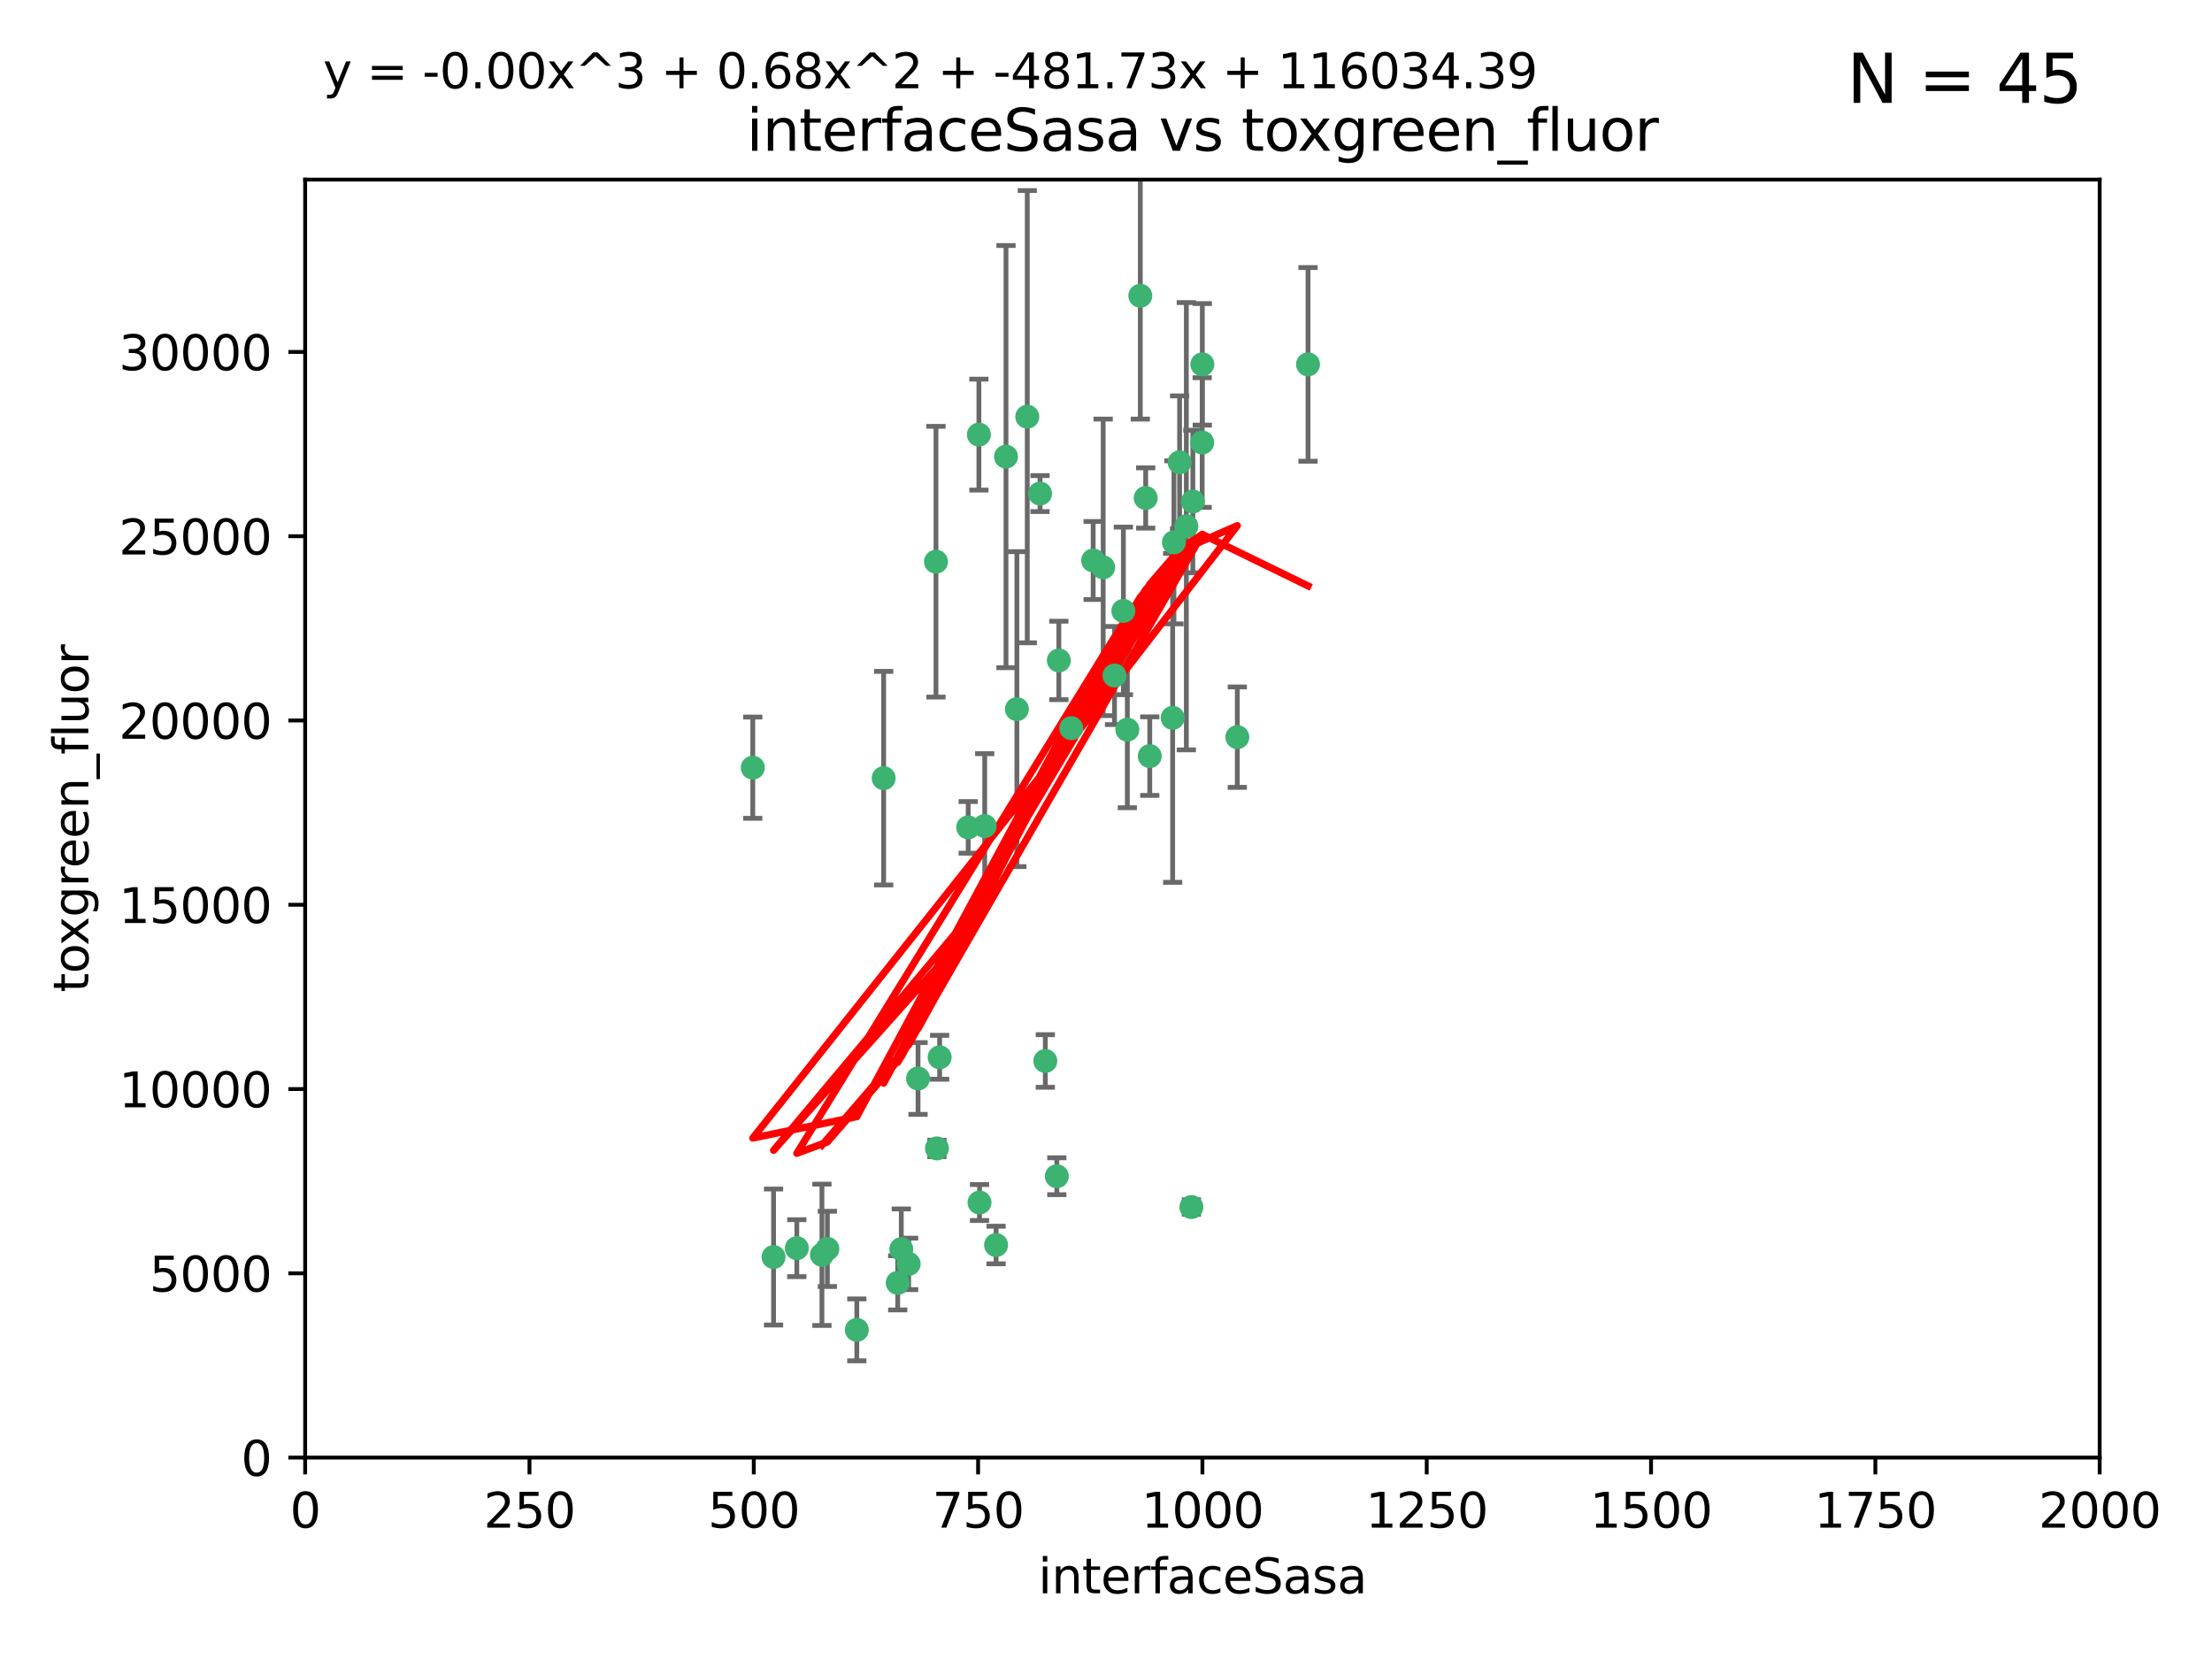 <?xml version="1.0" encoding="utf-8" standalone="no"?>
<!DOCTYPE svg PUBLIC "-//W3C//DTD SVG 1.1//EN"
  "http://www.w3.org/Graphics/SVG/1.1/DTD/svg11.dtd">
<svg xmlns:xlink="http://www.w3.org/1999/xlink" width="460.8pt" height="345.6pt" viewBox="0 0 460.8 345.6" xmlns="http://www.w3.org/2000/svg" version="1.1">
 <defs>
  <style type="text/css">*{stroke-linejoin: round; stroke-linecap: butt}</style>
 </defs>
 <g id="figure_1">
  <g id="patch_1">
   <path d="M 0 345.6 
L 460.8 345.6 
L 460.8 0 
L 0 0 
z
" style="fill: #ffffff"/>
  </g>
  <g id="axes_1">
   <g id="patch_2">
    <path d="M 63.571 303.64 
L 437.4 303.64 
L 437.4 37.411 
L 63.571 37.411 
z
" style="fill: #ffffff"/>
   </g>
   <g id="PathCollection_1">
    <defs>
     <path id="m1415b73037" d="M 0 1.118 
C 0.297 1.118 0.581 1 0.791 0.791 
C 1 0.581 1.118 0.297 1.118 0 
C 1.118 -0.297 1 -0.581 0.791 -0.791 
C 0.581 -1 0.297 -1.118 0 -1.118 
C -0.297 -1.118 -0.581 -1 -0.791 -0.791 
C -1 -0.581 -1.118 -0.297 -1.118 0 
C -1.118 0.297 -1 0.581 -0.791 0.791 
C -0.581 1 -0.297 1.118 0 1.118 
z
" style="stroke: #3cb371"/>
    </defs>
    <g clip-path="url(#pa1953dfe20)">
     <use xlink:href="#m1415b73037" x="272.484" y="75.908" style="fill: #3cb371; stroke: #3cb371"/>
     <use xlink:href="#m1415b73037" x="250.437" y="92.187" style="fill: #3cb371; stroke: #3cb371"/>
     <use xlink:href="#m1415b73037" x="247.136" y="109.622" style="fill: #3cb371; stroke: #3cb371"/>
     <use xlink:href="#m1415b73037" x="244.553" y="112.982" style="fill: #3cb371; stroke: #3cb371"/>
     <use xlink:href="#m1415b73037" x="234.02" y="127.26" style="fill: #3cb371; stroke: #3cb371"/>
     <use xlink:href="#m1415b73037" x="223.161" y="151.693" style="fill: #3cb371; stroke: #3cb371"/>
     <use xlink:href="#m1415b73037" x="248.491" y="104.476" style="fill: #3cb371; stroke: #3cb371"/>
     <use xlink:href="#m1415b73037" x="238.669" y="103.738" style="fill: #3cb371; stroke: #3cb371"/>
     <use xlink:href="#m1415b73037" x="227.725" y="116.762" style="fill: #3cb371; stroke: #3cb371"/>
     <use xlink:href="#m1415b73037" x="237.546" y="61.614" style="fill: #3cb371; stroke: #3cb371"/>
     <use xlink:href="#m1415b73037" x="245.731" y="96.299" style="fill: #3cb371; stroke: #3cb371"/>
     <use xlink:href="#m1415b73037" x="257.757" y="153.559" style="fill: #3cb371; stroke: #3cb371"/>
     <use xlink:href="#m1415b73037" x="216.658" y="102.821" style="fill: #3cb371; stroke: #3cb371"/>
     <use xlink:href="#m1415b73037" x="250.465" y="75.9" style="fill: #3cb371; stroke: #3cb371"/>
     <use xlink:href="#m1415b73037" x="194.981" y="117.014" style="fill: #3cb371; stroke: #3cb371"/>
     <use xlink:href="#m1415b73037" x="220.577" y="137.58" style="fill: #3cb371; stroke: #3cb371"/>
     <use xlink:href="#m1415b73037" x="203.92" y="90.534" style="fill: #3cb371; stroke: #3cb371"/>
     <use xlink:href="#m1415b73037" x="229.813" y="118.19" style="fill: #3cb371; stroke: #3cb371"/>
     <use xlink:href="#m1415b73037" x="213.998" y="86.8" style="fill: #3cb371; stroke: #3cb371"/>
     <use xlink:href="#m1415b73037" x="211.835" y="147.723" style="fill: #3cb371; stroke: #3cb371"/>
     <use xlink:href="#m1415b73037" x="209.568" y="95.121" style="fill: #3cb371; stroke: #3cb371"/>
     <use xlink:href="#m1415b73037" x="248.185" y="251.452" style="fill: #3cb371; stroke: #3cb371"/>
     <use xlink:href="#m1415b73037" x="220.157" y="245.034" style="fill: #3cb371; stroke: #3cb371"/>
     <use xlink:href="#m1415b73037" x="244.288" y="149.542" style="fill: #3cb371; stroke: #3cb371"/>
     <use xlink:href="#m1415b73037" x="239.516" y="157.513" style="fill: #3cb371; stroke: #3cb371"/>
     <use xlink:href="#m1415b73037" x="205.136" y="172.082" style="fill: #3cb371; stroke: #3cb371"/>
     <use xlink:href="#m1415b73037" x="161.148" y="261.86" style="fill: #3cb371; stroke: #3cb371"/>
     <use xlink:href="#m1415b73037" x="201.69" y="172.356" style="fill: #3cb371; stroke: #3cb371"/>
     <use xlink:href="#m1415b73037" x="234.846" y="152.004" style="fill: #3cb371; stroke: #3cb371"/>
     <use xlink:href="#m1415b73037" x="184.082" y="162.105" style="fill: #3cb371; stroke: #3cb371"/>
     <use xlink:href="#m1415b73037" x="207.501" y="259.36" style="fill: #3cb371; stroke: #3cb371"/>
     <use xlink:href="#m1415b73037" x="187.755" y="260.221" style="fill: #3cb371; stroke: #3cb371"/>
     <use xlink:href="#m1415b73037" x="172.357" y="260.163" style="fill: #3cb371; stroke: #3cb371"/>
     <use xlink:href="#m1415b73037" x="165.991" y="260.019" style="fill: #3cb371; stroke: #3cb371"/>
     <use xlink:href="#m1415b73037" x="232.174" y="140.722" style="fill: #3cb371; stroke: #3cb371"/>
     <use xlink:href="#m1415b73037" x="178.488" y="277.035" style="fill: #3cb371; stroke: #3cb371"/>
     <use xlink:href="#m1415b73037" x="156.817" y="159.917" style="fill: #3cb371; stroke: #3cb371"/>
     <use xlink:href="#m1415b73037" x="217.757" y="221.023" style="fill: #3cb371; stroke: #3cb371"/>
     <use xlink:href="#m1415b73037" x="191.245" y="224.667" style="fill: #3cb371; stroke: #3cb371"/>
     <use xlink:href="#m1415b73037" x="195.181" y="239.234" style="fill: #3cb371; stroke: #3cb371"/>
     <use xlink:href="#m1415b73037" x="204.052" y="250.509" style="fill: #3cb371; stroke: #3cb371"/>
     <use xlink:href="#m1415b73037" x="187.013" y="267.238" style="fill: #3cb371; stroke: #3cb371"/>
     <use xlink:href="#m1415b73037" x="195.744" y="220.252" style="fill: #3cb371; stroke: #3cb371"/>
     <use xlink:href="#m1415b73037" x="189.29" y="263.294" style="fill: #3cb371; stroke: #3cb371"/>
     <use xlink:href="#m1415b73037" x="171.225" y="261.393" style="fill: #3cb371; stroke: #3cb371"/>
    </g>
   </g>
   <g id="matplotlib.axis_1">
    <g id="xtick_1">
     <g id="line2d_1">
      <defs>
       <path id="m8db8b05a4a" d="M 0 0 
L 0 3.5 
" style="stroke: #000000; stroke-width: 0.8"/>
      </defs>
      <g>
       <use xlink:href="#m8db8b05a4a" x="63.571" y="303.64" style="stroke: #000000; stroke-width: 0.8"/>
      </g>
     </g>
     <g id="text_1">
      <!-- 0 -->
      <g transform="translate(60.39 318.238)scale(0.1 -0.1)">
       <defs>
        <path id="DejaVuSans-30" d="M 2034 4250 
Q 1547 4250 1301 3770 
Q 1056 3291 1056 2328 
Q 1056 1369 1301 889 
Q 1547 409 2034 409 
Q 2525 409 2770 889 
Q 3016 1369 3016 2328 
Q 3016 3291 2770 3770 
Q 2525 4250 2034 4250 
z
M 2034 4750 
Q 2819 4750 3233 4129 
Q 3647 3509 3647 2328 
Q 3647 1150 3233 529 
Q 2819 -91 2034 -91 
Q 1250 -91 836 529 
Q 422 1150 422 2328 
Q 422 3509 836 4129 
Q 1250 4750 2034 4750 
z
" transform="scale(0.016)"/>
       </defs>
       <use xlink:href="#DejaVuSans-30"/>
      </g>
     </g>
    </g>
    <g id="xtick_2">
     <g id="line2d_2">
      <g>
       <use xlink:href="#m8db8b05a4a" x="110.3" y="303.64" style="stroke: #000000; stroke-width: 0.8"/>
      </g>
     </g>
     <g id="text_2">
      <!-- 250 -->
      <g transform="translate(100.756 318.238)scale(0.1 -0.1)">
       <defs>
        <path id="DejaVuSans-32" d="M 1228 531 
L 3431 531 
L 3431 0 
L 469 0 
L 469 531 
Q 828 903 1448 1529 
Q 2069 2156 2228 2338 
Q 2531 2678 2651 2914 
Q 2772 3150 2772 3378 
Q 2772 3750 2511 3984 
Q 2250 4219 1831 4219 
Q 1534 4219 1204 4116 
Q 875 4013 500 3803 
L 500 4441 
Q 881 4594 1212 4672 
Q 1544 4750 1819 4750 
Q 2544 4750 2975 4387 
Q 3406 4025 3406 3419 
Q 3406 3131 3298 2873 
Q 3191 2616 2906 2266 
Q 2828 2175 2409 1742 
Q 1991 1309 1228 531 
z
" transform="scale(0.016)"/>
        <path id="DejaVuSans-35" d="M 691 4666 
L 3169 4666 
L 3169 4134 
L 1269 4134 
L 1269 2991 
Q 1406 3038 1543 3061 
Q 1681 3084 1819 3084 
Q 2600 3084 3056 2656 
Q 3513 2228 3513 1497 
Q 3513 744 3044 326 
Q 2575 -91 1722 -91 
Q 1428 -91 1123 -41 
Q 819 9 494 109 
L 494 744 
Q 775 591 1075 516 
Q 1375 441 1709 441 
Q 2250 441 2565 725 
Q 2881 1009 2881 1497 
Q 2881 1984 2565 2268 
Q 2250 2553 1709 2553 
Q 1456 2553 1204 2497 
Q 953 2441 691 2322 
L 691 4666 
z
" transform="scale(0.016)"/>
       </defs>
       <use xlink:href="#DejaVuSans-32"/>
       <use xlink:href="#DejaVuSans-35" x="63.623"/>
       <use xlink:href="#DejaVuSans-30" x="127.246"/>
      </g>
     </g>
    </g>
    <g id="xtick_3">
     <g id="line2d_3">
      <g>
       <use xlink:href="#m8db8b05a4a" x="157.028" y="303.64" style="stroke: #000000; stroke-width: 0.8"/>
      </g>
     </g>
     <g id="text_3">
      <!-- 500 -->
      <g transform="translate(147.485 318.238)scale(0.1 -0.1)">
       <use xlink:href="#DejaVuSans-35"/>
       <use xlink:href="#DejaVuSans-30" x="63.623"/>
       <use xlink:href="#DejaVuSans-30" x="127.246"/>
      </g>
     </g>
    </g>
    <g id="xtick_4">
     <g id="line2d_4">
      <g>
       <use xlink:href="#m8db8b05a4a" x="203.757" y="303.64" style="stroke: #000000; stroke-width: 0.8"/>
      </g>
     </g>
     <g id="text_4">
      <!-- 750 -->
      <g transform="translate(194.213 318.238)scale(0.1 -0.1)">
       <defs>
        <path id="DejaVuSans-37" d="M 525 4666 
L 3525 4666 
L 3525 4397 
L 1831 0 
L 1172 0 
L 2766 4134 
L 525 4134 
L 525 4666 
z
" transform="scale(0.016)"/>
       </defs>
       <use xlink:href="#DejaVuSans-37"/>
       <use xlink:href="#DejaVuSans-35" x="63.623"/>
       <use xlink:href="#DejaVuSans-30" x="127.246"/>
      </g>
     </g>
    </g>
    <g id="xtick_5">
     <g id="line2d_5">
      <g>
       <use xlink:href="#m8db8b05a4a" x="250.486" y="303.64" style="stroke: #000000; stroke-width: 0.8"/>
      </g>
     </g>
     <g id="text_5">
      <!-- 1000 -->
      <g transform="translate(237.761 318.238)scale(0.1 -0.1)">
       <defs>
        <path id="DejaVuSans-31" d="M 794 531 
L 1825 531 
L 1825 4091 
L 703 3866 
L 703 4441 
L 1819 4666 
L 2450 4666 
L 2450 531 
L 3481 531 
L 3481 0 
L 794 0 
L 794 531 
z
" transform="scale(0.016)"/>
       </defs>
       <use xlink:href="#DejaVuSans-31"/>
       <use xlink:href="#DejaVuSans-30" x="63.623"/>
       <use xlink:href="#DejaVuSans-30" x="127.246"/>
       <use xlink:href="#DejaVuSans-30" x="190.869"/>
      </g>
     </g>
    </g>
    <g id="xtick_6">
     <g id="line2d_6">
      <g>
       <use xlink:href="#m8db8b05a4a" x="297.214" y="303.64" style="stroke: #000000; stroke-width: 0.8"/>
      </g>
     </g>
     <g id="text_6">
      <!-- 1250 -->
      <g transform="translate(284.489 318.238)scale(0.1 -0.1)">
       <use xlink:href="#DejaVuSans-31"/>
       <use xlink:href="#DejaVuSans-32" x="63.623"/>
       <use xlink:href="#DejaVuSans-35" x="127.246"/>
       <use xlink:href="#DejaVuSans-30" x="190.869"/>
      </g>
     </g>
    </g>
    <g id="xtick_7">
     <g id="line2d_7">
      <g>
       <use xlink:href="#m8db8b05a4a" x="343.943" y="303.64" style="stroke: #000000; stroke-width: 0.8"/>
      </g>
     </g>
     <g id="text_7">
      <!-- 1500 -->
      <g transform="translate(331.218 318.238)scale(0.1 -0.1)">
       <use xlink:href="#DejaVuSans-31"/>
       <use xlink:href="#DejaVuSans-35" x="63.623"/>
       <use xlink:href="#DejaVuSans-30" x="127.246"/>
       <use xlink:href="#DejaVuSans-30" x="190.869"/>
      </g>
     </g>
    </g>
    <g id="xtick_8">
     <g id="line2d_8">
      <g>
       <use xlink:href="#m8db8b05a4a" x="390.671" y="303.64" style="stroke: #000000; stroke-width: 0.8"/>
      </g>
     </g>
     <g id="text_8">
      <!-- 1750 -->
      <g transform="translate(377.946 318.238)scale(0.1 -0.1)">
       <use xlink:href="#DejaVuSans-31"/>
       <use xlink:href="#DejaVuSans-37" x="63.623"/>
       <use xlink:href="#DejaVuSans-35" x="127.246"/>
       <use xlink:href="#DejaVuSans-30" x="190.869"/>
      </g>
     </g>
    </g>
    <g id="xtick_9">
     <g id="line2d_9">
      <g>
       <use xlink:href="#m8db8b05a4a" x="437.4" y="303.64" style="stroke: #000000; stroke-width: 0.8"/>
      </g>
     </g>
     <g id="text_9">
      <!-- 2000 -->
      <g transform="translate(424.675 318.238)scale(0.1 -0.1)">
       <use xlink:href="#DejaVuSans-32"/>
       <use xlink:href="#DejaVuSans-30" x="63.623"/>
       <use xlink:href="#DejaVuSans-30" x="127.246"/>
       <use xlink:href="#DejaVuSans-30" x="190.869"/>
      </g>
     </g>
    </g>
    <g id="text_10">
     <!-- interfaceSasa -->
     <g transform="translate(216.279 331.917)scale(0.1 -0.1)">
      <defs>
       <path id="DejaVuSans-69" d="M 603 3500 
L 1178 3500 
L 1178 0 
L 603 0 
L 603 3500 
z
M 603 4863 
L 1178 4863 
L 1178 4134 
L 603 4134 
L 603 4863 
z
" transform="scale(0.016)"/>
       <path id="DejaVuSans-6e" d="M 3513 2113 
L 3513 0 
L 2938 0 
L 2938 2094 
Q 2938 2591 2744 2837 
Q 2550 3084 2163 3084 
Q 1697 3084 1428 2787 
Q 1159 2491 1159 1978 
L 1159 0 
L 581 0 
L 581 3500 
L 1159 3500 
L 1159 2956 
Q 1366 3272 1645 3428 
Q 1925 3584 2291 3584 
Q 2894 3584 3203 3211 
Q 3513 2838 3513 2113 
z
" transform="scale(0.016)"/>
       <path id="DejaVuSans-74" d="M 1172 4494 
L 1172 3500 
L 2356 3500 
L 2356 3053 
L 1172 3053 
L 1172 1153 
Q 1172 725 1289 603 
Q 1406 481 1766 481 
L 2356 481 
L 2356 0 
L 1766 0 
Q 1100 0 847 248 
Q 594 497 594 1153 
L 594 3053 
L 172 3053 
L 172 3500 
L 594 3500 
L 594 4494 
L 1172 4494 
z
" transform="scale(0.016)"/>
       <path id="DejaVuSans-65" d="M 3597 1894 
L 3597 1613 
L 953 1613 
Q 991 1019 1311 708 
Q 1631 397 2203 397 
Q 2534 397 2845 478 
Q 3156 559 3463 722 
L 3463 178 
Q 3153 47 2828 -22 
Q 2503 -91 2169 -91 
Q 1331 -91 842 396 
Q 353 884 353 1716 
Q 353 2575 817 3079 
Q 1281 3584 2069 3584 
Q 2775 3584 3186 3129 
Q 3597 2675 3597 1894 
z
M 3022 2063 
Q 3016 2534 2758 2815 
Q 2500 3097 2075 3097 
Q 1594 3097 1305 2825 
Q 1016 2553 972 2059 
L 3022 2063 
z
" transform="scale(0.016)"/>
       <path id="DejaVuSans-72" d="M 2631 2963 
Q 2534 3019 2420 3045 
Q 2306 3072 2169 3072 
Q 1681 3072 1420 2755 
Q 1159 2438 1159 1844 
L 1159 0 
L 581 0 
L 581 3500 
L 1159 3500 
L 1159 2956 
Q 1341 3275 1631 3429 
Q 1922 3584 2338 3584 
Q 2397 3584 2469 3576 
Q 2541 3569 2628 3553 
L 2631 2963 
z
" transform="scale(0.016)"/>
       <path id="DejaVuSans-66" d="M 2375 4863 
L 2375 4384 
L 1825 4384 
Q 1516 4384 1395 4259 
Q 1275 4134 1275 3809 
L 1275 3500 
L 2222 3500 
L 2222 3053 
L 1275 3053 
L 1275 0 
L 697 0 
L 697 3053 
L 147 3053 
L 147 3500 
L 697 3500 
L 697 3744 
Q 697 4328 969 4595 
Q 1241 4863 1831 4863 
L 2375 4863 
z
" transform="scale(0.016)"/>
       <path id="DejaVuSans-61" d="M 2194 1759 
Q 1497 1759 1228 1600 
Q 959 1441 959 1056 
Q 959 750 1161 570 
Q 1363 391 1709 391 
Q 2188 391 2477 730 
Q 2766 1069 2766 1631 
L 2766 1759 
L 2194 1759 
z
M 3341 1997 
L 3341 0 
L 2766 0 
L 2766 531 
Q 2569 213 2275 61 
Q 1981 -91 1556 -91 
Q 1019 -91 701 211 
Q 384 513 384 1019 
Q 384 1609 779 1909 
Q 1175 2209 1959 2209 
L 2766 2209 
L 2766 2266 
Q 2766 2663 2505 2880 
Q 2244 3097 1772 3097 
Q 1472 3097 1187 3025 
Q 903 2953 641 2809 
L 641 3341 
Q 956 3463 1253 3523 
Q 1550 3584 1831 3584 
Q 2591 3584 2966 3190 
Q 3341 2797 3341 1997 
z
" transform="scale(0.016)"/>
       <path id="DejaVuSans-63" d="M 3122 3366 
L 3122 2828 
Q 2878 2963 2633 3030 
Q 2388 3097 2138 3097 
Q 1578 3097 1268 2742 
Q 959 2388 959 1747 
Q 959 1106 1268 751 
Q 1578 397 2138 397 
Q 2388 397 2633 464 
Q 2878 531 3122 666 
L 3122 134 
Q 2881 22 2623 -34 
Q 2366 -91 2075 -91 
Q 1284 -91 818 406 
Q 353 903 353 1747 
Q 353 2603 823 3093 
Q 1294 3584 2113 3584 
Q 2378 3584 2631 3529 
Q 2884 3475 3122 3366 
z
" transform="scale(0.016)"/>
       <path id="DejaVuSans-53" d="M 3425 4513 
L 3425 3897 
Q 3066 4069 2747 4153 
Q 2428 4238 2131 4238 
Q 1616 4238 1336 4038 
Q 1056 3838 1056 3469 
Q 1056 3159 1242 3001 
Q 1428 2844 1947 2747 
L 2328 2669 
Q 3034 2534 3370 2195 
Q 3706 1856 3706 1288 
Q 3706 609 3251 259 
Q 2797 -91 1919 -91 
Q 1588 -91 1214 -16 
Q 841 59 441 206 
L 441 856 
Q 825 641 1194 531 
Q 1563 422 1919 422 
Q 2459 422 2753 634 
Q 3047 847 3047 1241 
Q 3047 1584 2836 1778 
Q 2625 1972 2144 2069 
L 1759 2144 
Q 1053 2284 737 2584 
Q 422 2884 422 3419 
Q 422 4038 858 4394 
Q 1294 4750 2059 4750 
Q 2388 4750 2728 4690 
Q 3069 4631 3425 4513 
z
" transform="scale(0.016)"/>
       <path id="DejaVuSans-73" d="M 2834 3397 
L 2834 2853 
Q 2591 2978 2328 3040 
Q 2066 3103 1784 3103 
Q 1356 3103 1142 2972 
Q 928 2841 928 2578 
Q 928 2378 1081 2264 
Q 1234 2150 1697 2047 
L 1894 2003 
Q 2506 1872 2764 1633 
Q 3022 1394 3022 966 
Q 3022 478 2636 193 
Q 2250 -91 1575 -91 
Q 1294 -91 989 -36 
Q 684 19 347 128 
L 347 722 
Q 666 556 975 473 
Q 1284 391 1588 391 
Q 1994 391 2212 530 
Q 2431 669 2431 922 
Q 2431 1156 2273 1281 
Q 2116 1406 1581 1522 
L 1381 1569 
Q 847 1681 609 1914 
Q 372 2147 372 2553 
Q 372 3047 722 3315 
Q 1072 3584 1716 3584 
Q 2034 3584 2315 3537 
Q 2597 3491 2834 3397 
z
" transform="scale(0.016)"/>
      </defs>
      <use xlink:href="#DejaVuSans-69"/>
      <use xlink:href="#DejaVuSans-6e" x="27.783"/>
      <use xlink:href="#DejaVuSans-74" x="91.162"/>
      <use xlink:href="#DejaVuSans-65" x="130.371"/>
      <use xlink:href="#DejaVuSans-72" x="191.895"/>
      <use xlink:href="#DejaVuSans-66" x="233.008"/>
      <use xlink:href="#DejaVuSans-61" x="268.213"/>
      <use xlink:href="#DejaVuSans-63" x="329.492"/>
      <use xlink:href="#DejaVuSans-65" x="384.473"/>
      <use xlink:href="#DejaVuSans-53" x="445.996"/>
      <use xlink:href="#DejaVuSans-61" x="509.473"/>
      <use xlink:href="#DejaVuSans-73" x="570.752"/>
      <use xlink:href="#DejaVuSans-61" x="622.852"/>
     </g>
    </g>
   </g>
   <g id="matplotlib.axis_2">
    <g id="ytick_1">
     <g id="line2d_10">
      <defs>
       <path id="ma3cdc94c19" d="M 0 0 
L -3.5 0 
" style="stroke: #000000; stroke-width: 0.8"/>
      </defs>
      <g>
       <use xlink:href="#ma3cdc94c19" x="63.571" y="303.64" style="stroke: #000000; stroke-width: 0.8"/>
      </g>
     </g>
     <g id="text_11">
      <!-- 0 -->
      <g transform="translate(50.209 307.439)scale(0.1 -0.1)">
       <use xlink:href="#DejaVuSans-30"/>
      </g>
     </g>
    </g>
    <g id="ytick_2">
     <g id="line2d_11">
      <g>
       <use xlink:href="#ma3cdc94c19" x="63.571" y="265.253" style="stroke: #000000; stroke-width: 0.8"/>
      </g>
     </g>
     <g id="text_12">
      <!-- 5000 -->
      <g transform="translate(31.121 269.052)scale(0.1 -0.1)">
       <use xlink:href="#DejaVuSans-35"/>
       <use xlink:href="#DejaVuSans-30" x="63.623"/>
       <use xlink:href="#DejaVuSans-30" x="127.246"/>
       <use xlink:href="#DejaVuSans-30" x="190.869"/>
      </g>
     </g>
    </g>
    <g id="ytick_3">
     <g id="line2d_12">
      <g>
       <use xlink:href="#ma3cdc94c19" x="63.571" y="226.866" style="stroke: #000000; stroke-width: 0.8"/>
      </g>
     </g>
     <g id="text_13">
      <!-- 10000 -->
      <g transform="translate(24.759 230.665)scale(0.1 -0.1)">
       <use xlink:href="#DejaVuSans-31"/>
       <use xlink:href="#DejaVuSans-30" x="63.623"/>
       <use xlink:href="#DejaVuSans-30" x="127.246"/>
       <use xlink:href="#DejaVuSans-30" x="190.869"/>
       <use xlink:href="#DejaVuSans-30" x="254.492"/>
      </g>
     </g>
    </g>
    <g id="ytick_4">
     <g id="line2d_13">
      <g>
       <use xlink:href="#ma3cdc94c19" x="63.571" y="188.479" style="stroke: #000000; stroke-width: 0.8"/>
      </g>
     </g>
     <g id="text_14">
      <!-- 15000 -->
      <g transform="translate(24.759 192.278)scale(0.1 -0.1)">
       <use xlink:href="#DejaVuSans-31"/>
       <use xlink:href="#DejaVuSans-35" x="63.623"/>
       <use xlink:href="#DejaVuSans-30" x="127.246"/>
       <use xlink:href="#DejaVuSans-30" x="190.869"/>
       <use xlink:href="#DejaVuSans-30" x="254.492"/>
      </g>
     </g>
    </g>
    <g id="ytick_5">
     <g id="line2d_14">
      <g>
       <use xlink:href="#ma3cdc94c19" x="63.571" y="150.092" style="stroke: #000000; stroke-width: 0.8"/>
      </g>
     </g>
     <g id="text_15">
      <!-- 20000 -->
      <g transform="translate(24.759 153.891)scale(0.1 -0.1)">
       <use xlink:href="#DejaVuSans-32"/>
       <use xlink:href="#DejaVuSans-30" x="63.623"/>
       <use xlink:href="#DejaVuSans-30" x="127.246"/>
       <use xlink:href="#DejaVuSans-30" x="190.869"/>
       <use xlink:href="#DejaVuSans-30" x="254.492"/>
      </g>
     </g>
    </g>
    <g id="ytick_6">
     <g id="line2d_15">
      <g>
       <use xlink:href="#ma3cdc94c19" x="63.571" y="111.705" style="stroke: #000000; stroke-width: 0.8"/>
      </g>
     </g>
     <g id="text_16">
      <!-- 25000 -->
      <g transform="translate(24.759 115.504)scale(0.1 -0.1)">
       <use xlink:href="#DejaVuSans-32"/>
       <use xlink:href="#DejaVuSans-35" x="63.623"/>
       <use xlink:href="#DejaVuSans-30" x="127.246"/>
       <use xlink:href="#DejaVuSans-30" x="190.869"/>
       <use xlink:href="#DejaVuSans-30" x="254.492"/>
      </g>
     </g>
    </g>
    <g id="ytick_7">
     <g id="line2d_16">
      <g>
       <use xlink:href="#ma3cdc94c19" x="63.571" y="73.317" style="stroke: #000000; stroke-width: 0.8"/>
      </g>
     </g>
     <g id="text_17">
      <!-- 30000 -->
      <g transform="translate(24.759 77.117)scale(0.1 -0.1)">
       <defs>
        <path id="DejaVuSans-33" d="M 2597 2516 
Q 3050 2419 3304 2112 
Q 3559 1806 3559 1356 
Q 3559 666 3084 287 
Q 2609 -91 1734 -91 
Q 1441 -91 1130 -33 
Q 819 25 488 141 
L 488 750 
Q 750 597 1062 519 
Q 1375 441 1716 441 
Q 2309 441 2620 675 
Q 2931 909 2931 1356 
Q 2931 1769 2642 2001 
Q 2353 2234 1838 2234 
L 1294 2234 
L 1294 2753 
L 1863 2753 
Q 2328 2753 2575 2939 
Q 2822 3125 2822 3475 
Q 2822 3834 2567 4026 
Q 2313 4219 1838 4219 
Q 1578 4219 1281 4162 
Q 984 4106 628 3988 
L 628 4550 
Q 988 4650 1302 4700 
Q 1616 4750 1894 4750 
Q 2613 4750 3031 4423 
Q 3450 4097 3450 3541 
Q 3450 3153 3228 2886 
Q 3006 2619 2597 2516 
z
" transform="scale(0.016)"/>
       </defs>
       <use xlink:href="#DejaVuSans-33"/>
       <use xlink:href="#DejaVuSans-30" x="63.623"/>
       <use xlink:href="#DejaVuSans-30" x="127.246"/>
       <use xlink:href="#DejaVuSans-30" x="190.869"/>
       <use xlink:href="#DejaVuSans-30" x="254.492"/>
      </g>
     </g>
    </g>
    <g id="text_18">
     <!-- toxgreen_fluor -->
     <g transform="translate(18.401 206.72)rotate(-90)scale(0.1 -0.1)">
      <defs>
       <path id="DejaVuSans-6f" d="M 1959 3097 
Q 1497 3097 1228 2736 
Q 959 2375 959 1747 
Q 959 1119 1226 758 
Q 1494 397 1959 397 
Q 2419 397 2687 759 
Q 2956 1122 2956 1747 
Q 2956 2369 2687 2733 
Q 2419 3097 1959 3097 
z
M 1959 3584 
Q 2709 3584 3137 3096 
Q 3566 2609 3566 1747 
Q 3566 888 3137 398 
Q 2709 -91 1959 -91 
Q 1206 -91 779 398 
Q 353 888 353 1747 
Q 353 2609 779 3096 
Q 1206 3584 1959 3584 
z
" transform="scale(0.016)"/>
       <path id="DejaVuSans-78" d="M 3513 3500 
L 2247 1797 
L 3578 0 
L 2900 0 
L 1881 1375 
L 863 0 
L 184 0 
L 1544 1831 
L 300 3500 
L 978 3500 
L 1906 2253 
L 2834 3500 
L 3513 3500 
z
" transform="scale(0.016)"/>
       <path id="DejaVuSans-67" d="M 2906 1791 
Q 2906 2416 2648 2759 
Q 2391 3103 1925 3103 
Q 1463 3103 1205 2759 
Q 947 2416 947 1791 
Q 947 1169 1205 825 
Q 1463 481 1925 481 
Q 2391 481 2648 825 
Q 2906 1169 2906 1791 
z
M 3481 434 
Q 3481 -459 3084 -895 
Q 2688 -1331 1869 -1331 
Q 1566 -1331 1297 -1286 
Q 1028 -1241 775 -1147 
L 775 -588 
Q 1028 -725 1275 -790 
Q 1522 -856 1778 -856 
Q 2344 -856 2625 -561 
Q 2906 -266 2906 331 
L 2906 616 
Q 2728 306 2450 153 
Q 2172 0 1784 0 
Q 1141 0 747 490 
Q 353 981 353 1791 
Q 353 2603 747 3093 
Q 1141 3584 1784 3584 
Q 2172 3584 2450 3431 
Q 2728 3278 2906 2969 
L 2906 3500 
L 3481 3500 
L 3481 434 
z
" transform="scale(0.016)"/>
       <path id="DejaVuSans-5f" d="M 3263 -1063 
L 3263 -1509 
L -63 -1509 
L -63 -1063 
L 3263 -1063 
z
" transform="scale(0.016)"/>
       <path id="DejaVuSans-6c" d="M 603 4863 
L 1178 4863 
L 1178 0 
L 603 0 
L 603 4863 
z
" transform="scale(0.016)"/>
       <path id="DejaVuSans-75" d="M 544 1381 
L 544 3500 
L 1119 3500 
L 1119 1403 
Q 1119 906 1312 657 
Q 1506 409 1894 409 
Q 2359 409 2629 706 
Q 2900 1003 2900 1516 
L 2900 3500 
L 3475 3500 
L 3475 0 
L 2900 0 
L 2900 538 
Q 2691 219 2414 64 
Q 2138 -91 1772 -91 
Q 1169 -91 856 284 
Q 544 659 544 1381 
z
M 1991 3584 
L 1991 3584 
z
" transform="scale(0.016)"/>
      </defs>
      <use xlink:href="#DejaVuSans-74"/>
      <use xlink:href="#DejaVuSans-6f" x="39.209"/>
      <use xlink:href="#DejaVuSans-78" x="97.266"/>
      <use xlink:href="#DejaVuSans-67" x="156.445"/>
      <use xlink:href="#DejaVuSans-72" x="219.922"/>
      <use xlink:href="#DejaVuSans-65" x="258.785"/>
      <use xlink:href="#DejaVuSans-65" x="320.309"/>
      <use xlink:href="#DejaVuSans-6e" x="381.832"/>
      <use xlink:href="#DejaVuSans-5f" x="445.211"/>
      <use xlink:href="#DejaVuSans-66" x="495.211"/>
      <use xlink:href="#DejaVuSans-6c" x="530.416"/>
      <use xlink:href="#DejaVuSans-75" x="558.199"/>
      <use xlink:href="#DejaVuSans-6f" x="621.578"/>
      <use xlink:href="#DejaVuSans-72" x="682.76"/>
     </g>
    </g>
   </g>
   <g id="LineCollection_1">
    <path d="M 272.484 96.079 
L 272.484 55.738 
" clip-path="url(#pa1953dfe20)" style="fill: none; stroke: #696969"/>
    <path d="M 250.437 105.69 
L 250.437 78.685 
" clip-path="url(#pa1953dfe20)" style="fill: none; stroke: #696969"/>
    <path d="M 247.136 156.211 
L 247.136 63.032 
" clip-path="url(#pa1953dfe20)" style="fill: none; stroke: #696969"/>
    <path d="M 244.553 129.961 
L 244.553 96.004 
" clip-path="url(#pa1953dfe20)" style="fill: none; stroke: #696969"/>
    <path d="M 234.02 144.714 
L 234.02 109.807 
" clip-path="url(#pa1953dfe20)" style="fill: none; stroke: #696969"/>
    <path d="M 223.161 152.217 
L 223.161 151.168 
" clip-path="url(#pa1953dfe20)" style="fill: none; stroke: #696969"/>
    <path d="M 248.491 119.328 
L 248.491 89.623 
" clip-path="url(#pa1953dfe20)" style="fill: none; stroke: #696969"/>
    <path d="M 238.669 110.014 
L 238.669 97.461 
" clip-path="url(#pa1953dfe20)" style="fill: none; stroke: #696969"/>
    <path d="M 227.725 124.89 
L 227.725 108.635 
" clip-path="url(#pa1953dfe20)" style="fill: none; stroke: #696969"/>
    <path d="M 237.546 87.306 
L 237.546 35.922 
" clip-path="url(#pa1953dfe20)" style="fill: none; stroke: #696969"/>
    <path d="M 245.731 110.125 
L 245.731 82.473 
" clip-path="url(#pa1953dfe20)" style="fill: none; stroke: #696969"/>
    <path d="M 257.757 164.019 
L 257.757 143.098 
" clip-path="url(#pa1953dfe20)" style="fill: none; stroke: #696969"/>
    <path d="M 216.658 106.565 
L 216.658 99.077 
" clip-path="url(#pa1953dfe20)" style="fill: none; stroke: #696969"/>
    <path d="M 250.465 88.56 
L 250.465 63.241 
" clip-path="url(#pa1953dfe20)" style="fill: none; stroke: #696969"/>
    <path d="M 194.981 145.217 
L 194.981 88.811 
" clip-path="url(#pa1953dfe20)" style="fill: none; stroke: #696969"/>
    <path d="M 220.577 145.75 
L 220.577 129.411 
" clip-path="url(#pa1953dfe20)" style="fill: none; stroke: #696969"/>
    <path d="M 203.92 102.091 
L 203.92 78.978 
" clip-path="url(#pa1953dfe20)" style="fill: none; stroke: #696969"/>
    <path d="M 229.813 149.083 
L 229.813 87.298 
" clip-path="url(#pa1953dfe20)" style="fill: none; stroke: #696969"/>
    <path d="M 213.998 133.906 
L 213.998 39.694 
" clip-path="url(#pa1953dfe20)" style="fill: none; stroke: #696969"/>
    <path d="M 211.835 180.527 
L 211.835 114.919 
" clip-path="url(#pa1953dfe20)" style="fill: none; stroke: #696969"/>
    <path d="M 209.568 139.091 
L 209.568 51.151 
" clip-path="url(#pa1953dfe20)" style="fill: none; stroke: #696969"/>
    <path d="M 248.185 252.966 
L 248.185 249.939 
" clip-path="url(#pa1953dfe20)" style="fill: none; stroke: #696969"/>
    <path d="M 220.157 248.879 
L 220.157 241.19 
" clip-path="url(#pa1953dfe20)" style="fill: none; stroke: #696969"/>
    <path d="M 244.288 183.804 
L 244.288 115.28 
" clip-path="url(#pa1953dfe20)" style="fill: none; stroke: #696969"/>
    <path d="M 239.516 165.694 
L 239.516 149.332 
" clip-path="url(#pa1953dfe20)" style="fill: none; stroke: #696969"/>
    <path d="M 205.136 187.16 
L 205.136 157.004 
" clip-path="url(#pa1953dfe20)" style="fill: none; stroke: #696969"/>
    <path d="M 161.148 276.024 
L 161.148 247.696 
" clip-path="url(#pa1953dfe20)" style="fill: none; stroke: #696969"/>
    <path d="M 201.69 177.734 
L 201.69 166.978 
" clip-path="url(#pa1953dfe20)" style="fill: none; stroke: #696969"/>
    <path d="M 234.846 168.265 
L 234.846 135.742 
" clip-path="url(#pa1953dfe20)" style="fill: none; stroke: #696969"/>
    <path d="M 184.082 184.351 
L 184.082 139.86 
" clip-path="url(#pa1953dfe20)" style="fill: none; stroke: #696969"/>
    <path d="M 207.501 263.278 
L 207.501 255.442 
" clip-path="url(#pa1953dfe20)" style="fill: none; stroke: #696969"/>
    <path d="M 187.755 268.597 
L 187.755 251.844 
" clip-path="url(#pa1953dfe20)" style="fill: none; stroke: #696969"/>
    <path d="M 172.357 268.001 
L 172.357 252.325 
" clip-path="url(#pa1953dfe20)" style="fill: none; stroke: #696969"/>
    <path d="M 165.991 265.948 
L 165.991 254.089 
" clip-path="url(#pa1953dfe20)" style="fill: none; stroke: #696969"/>
    <path d="M 232.174 150.938 
L 232.174 130.506 
" clip-path="url(#pa1953dfe20)" style="fill: none; stroke: #696969"/>
    <path d="M 178.488 283.483 
L 178.488 270.588 
" clip-path="url(#pa1953dfe20)" style="fill: none; stroke: #696969"/>
    <path d="M 156.817 170.463 
L 156.817 149.371 
" clip-path="url(#pa1953dfe20)" style="fill: none; stroke: #696969"/>
    <path d="M 217.757 226.502 
L 217.757 215.543 
" clip-path="url(#pa1953dfe20)" style="fill: none; stroke: #696969"/>
    <path d="M 191.245 232.145 
L 191.245 217.189 
" clip-path="url(#pa1953dfe20)" style="fill: none; stroke: #696969"/>
    <path d="M 195.181 240.949 
L 195.181 237.518 
" clip-path="url(#pa1953dfe20)" style="fill: none; stroke: #696969"/>
    <path d="M 204.052 254.253 
L 204.052 246.765 
" clip-path="url(#pa1953dfe20)" style="fill: none; stroke: #696969"/>
    <path d="M 187.013 272.884 
L 187.013 261.591 
" clip-path="url(#pa1953dfe20)" style="fill: none; stroke: #696969"/>
    <path d="M 195.744 224.823 
L 195.744 215.68 
" clip-path="url(#pa1953dfe20)" style="fill: none; stroke: #696969"/>
    <path d="M 189.29 268.654 
L 189.29 257.933 
" clip-path="url(#pa1953dfe20)" style="fill: none; stroke: #696969"/>
    <path d="M 171.225 276.115 
L 171.225 246.672 
" clip-path="url(#pa1953dfe20)" style="fill: none; stroke: #696969"/>
   </g>
   <g id="line2d_17">
    <defs>
     <path id="m2696100bb9" d="M 2 0 
L -2 -0 
" style="stroke: #696969"/>
    </defs>
    <g clip-path="url(#pa1953dfe20)">
     <use xlink:href="#m2696100bb9" x="272.484" y="96.079" style="fill: #696969; stroke: #696969"/>
     <use xlink:href="#m2696100bb9" x="250.437" y="105.69" style="fill: #696969; stroke: #696969"/>
     <use xlink:href="#m2696100bb9" x="247.136" y="156.211" style="fill: #696969; stroke: #696969"/>
     <use xlink:href="#m2696100bb9" x="244.553" y="129.961" style="fill: #696969; stroke: #696969"/>
     <use xlink:href="#m2696100bb9" x="234.02" y="144.714" style="fill: #696969; stroke: #696969"/>
     <use xlink:href="#m2696100bb9" x="223.161" y="152.217" style="fill: #696969; stroke: #696969"/>
     <use xlink:href="#m2696100bb9" x="248.491" y="119.328" style="fill: #696969; stroke: #696969"/>
     <use xlink:href="#m2696100bb9" x="238.669" y="110.014" style="fill: #696969; stroke: #696969"/>
     <use xlink:href="#m2696100bb9" x="227.725" y="124.89" style="fill: #696969; stroke: #696969"/>
     <use xlink:href="#m2696100bb9" x="237.546" y="87.306" style="fill: #696969; stroke: #696969"/>
     <use xlink:href="#m2696100bb9" x="245.731" y="110.125" style="fill: #696969; stroke: #696969"/>
     <use xlink:href="#m2696100bb9" x="257.757" y="164.019" style="fill: #696969; stroke: #696969"/>
     <use xlink:href="#m2696100bb9" x="216.658" y="106.565" style="fill: #696969; stroke: #696969"/>
     <use xlink:href="#m2696100bb9" x="250.465" y="88.56" style="fill: #696969; stroke: #696969"/>
     <use xlink:href="#m2696100bb9" x="194.981" y="145.217" style="fill: #696969; stroke: #696969"/>
     <use xlink:href="#m2696100bb9" x="220.577" y="145.75" style="fill: #696969; stroke: #696969"/>
     <use xlink:href="#m2696100bb9" x="203.92" y="102.091" style="fill: #696969; stroke: #696969"/>
     <use xlink:href="#m2696100bb9" x="229.813" y="149.083" style="fill: #696969; stroke: #696969"/>
     <use xlink:href="#m2696100bb9" x="213.998" y="133.906" style="fill: #696969; stroke: #696969"/>
     <use xlink:href="#m2696100bb9" x="211.835" y="180.527" style="fill: #696969; stroke: #696969"/>
     <use xlink:href="#m2696100bb9" x="209.568" y="139.091" style="fill: #696969; stroke: #696969"/>
     <use xlink:href="#m2696100bb9" x="248.185" y="252.966" style="fill: #696969; stroke: #696969"/>
     <use xlink:href="#m2696100bb9" x="220.157" y="248.879" style="fill: #696969; stroke: #696969"/>
     <use xlink:href="#m2696100bb9" x="244.288" y="183.804" style="fill: #696969; stroke: #696969"/>
     <use xlink:href="#m2696100bb9" x="239.516" y="165.694" style="fill: #696969; stroke: #696969"/>
     <use xlink:href="#m2696100bb9" x="205.136" y="187.16" style="fill: #696969; stroke: #696969"/>
     <use xlink:href="#m2696100bb9" x="161.148" y="276.024" style="fill: #696969; stroke: #696969"/>
     <use xlink:href="#m2696100bb9" x="201.69" y="177.734" style="fill: #696969; stroke: #696969"/>
     <use xlink:href="#m2696100bb9" x="234.846" y="168.265" style="fill: #696969; stroke: #696969"/>
     <use xlink:href="#m2696100bb9" x="184.082" y="184.351" style="fill: #696969; stroke: #696969"/>
     <use xlink:href="#m2696100bb9" x="207.501" y="263.278" style="fill: #696969; stroke: #696969"/>
     <use xlink:href="#m2696100bb9" x="187.755" y="268.597" style="fill: #696969; stroke: #696969"/>
     <use xlink:href="#m2696100bb9" x="172.357" y="268.001" style="fill: #696969; stroke: #696969"/>
     <use xlink:href="#m2696100bb9" x="165.991" y="265.948" style="fill: #696969; stroke: #696969"/>
     <use xlink:href="#m2696100bb9" x="232.174" y="150.938" style="fill: #696969; stroke: #696969"/>
     <use xlink:href="#m2696100bb9" x="178.488" y="283.483" style="fill: #696969; stroke: #696969"/>
     <use xlink:href="#m2696100bb9" x="156.817" y="170.463" style="fill: #696969; stroke: #696969"/>
     <use xlink:href="#m2696100bb9" x="217.757" y="226.502" style="fill: #696969; stroke: #696969"/>
     <use xlink:href="#m2696100bb9" x="191.245" y="232.145" style="fill: #696969; stroke: #696969"/>
     <use xlink:href="#m2696100bb9" x="195.181" y="240.949" style="fill: #696969; stroke: #696969"/>
     <use xlink:href="#m2696100bb9" x="204.052" y="254.253" style="fill: #696969; stroke: #696969"/>
     <use xlink:href="#m2696100bb9" x="187.013" y="272.884" style="fill: #696969; stroke: #696969"/>
     <use xlink:href="#m2696100bb9" x="195.744" y="224.823" style="fill: #696969; stroke: #696969"/>
     <use xlink:href="#m2696100bb9" x="189.29" y="268.654" style="fill: #696969; stroke: #696969"/>
     <use xlink:href="#m2696100bb9" x="171.225" y="276.115" style="fill: #696969; stroke: #696969"/>
    </g>
   </g>
   <g id="line2d_18">
    <g clip-path="url(#pa1953dfe20)">
     <use xlink:href="#m2696100bb9" x="272.484" y="55.738" style="fill: #696969; stroke: #696969"/>
     <use xlink:href="#m2696100bb9" x="250.437" y="78.685" style="fill: #696969; stroke: #696969"/>
     <use xlink:href="#m2696100bb9" x="247.136" y="63.032" style="fill: #696969; stroke: #696969"/>
     <use xlink:href="#m2696100bb9" x="244.553" y="96.004" style="fill: #696969; stroke: #696969"/>
     <use xlink:href="#m2696100bb9" x="234.02" y="109.807" style="fill: #696969; stroke: #696969"/>
     <use xlink:href="#m2696100bb9" x="223.161" y="151.168" style="fill: #696969; stroke: #696969"/>
     <use xlink:href="#m2696100bb9" x="248.491" y="89.623" style="fill: #696969; stroke: #696969"/>
     <use xlink:href="#m2696100bb9" x="238.669" y="97.461" style="fill: #696969; stroke: #696969"/>
     <use xlink:href="#m2696100bb9" x="227.725" y="108.635" style="fill: #696969; stroke: #696969"/>
     <use xlink:href="#m2696100bb9" x="237.546" y="35.922" style="fill: #696969; stroke: #696969"/>
     <use xlink:href="#m2696100bb9" x="245.731" y="82.473" style="fill: #696969; stroke: #696969"/>
     <use xlink:href="#m2696100bb9" x="257.757" y="143.098" style="fill: #696969; stroke: #696969"/>
     <use xlink:href="#m2696100bb9" x="216.658" y="99.077" style="fill: #696969; stroke: #696969"/>
     <use xlink:href="#m2696100bb9" x="250.465" y="63.241" style="fill: #696969; stroke: #696969"/>
     <use xlink:href="#m2696100bb9" x="194.981" y="88.811" style="fill: #696969; stroke: #696969"/>
     <use xlink:href="#m2696100bb9" x="220.577" y="129.411" style="fill: #696969; stroke: #696969"/>
     <use xlink:href="#m2696100bb9" x="203.92" y="78.978" style="fill: #696969; stroke: #696969"/>
     <use xlink:href="#m2696100bb9" x="229.813" y="87.298" style="fill: #696969; stroke: #696969"/>
     <use xlink:href="#m2696100bb9" x="213.998" y="39.694" style="fill: #696969; stroke: #696969"/>
     <use xlink:href="#m2696100bb9" x="211.835" y="114.919" style="fill: #696969; stroke: #696969"/>
     <use xlink:href="#m2696100bb9" x="209.568" y="51.151" style="fill: #696969; stroke: #696969"/>
     <use xlink:href="#m2696100bb9" x="248.185" y="249.939" style="fill: #696969; stroke: #696969"/>
     <use xlink:href="#m2696100bb9" x="220.157" y="241.19" style="fill: #696969; stroke: #696969"/>
     <use xlink:href="#m2696100bb9" x="244.288" y="115.28" style="fill: #696969; stroke: #696969"/>
     <use xlink:href="#m2696100bb9" x="239.516" y="149.332" style="fill: #696969; stroke: #696969"/>
     <use xlink:href="#m2696100bb9" x="205.136" y="157.004" style="fill: #696969; stroke: #696969"/>
     <use xlink:href="#m2696100bb9" x="161.148" y="247.696" style="fill: #696969; stroke: #696969"/>
     <use xlink:href="#m2696100bb9" x="201.69" y="166.978" style="fill: #696969; stroke: #696969"/>
     <use xlink:href="#m2696100bb9" x="234.846" y="135.742" style="fill: #696969; stroke: #696969"/>
     <use xlink:href="#m2696100bb9" x="184.082" y="139.86" style="fill: #696969; stroke: #696969"/>
     <use xlink:href="#m2696100bb9" x="207.501" y="255.442" style="fill: #696969; stroke: #696969"/>
     <use xlink:href="#m2696100bb9" x="187.755" y="251.844" style="fill: #696969; stroke: #696969"/>
     <use xlink:href="#m2696100bb9" x="172.357" y="252.325" style="fill: #696969; stroke: #696969"/>
     <use xlink:href="#m2696100bb9" x="165.991" y="254.089" style="fill: #696969; stroke: #696969"/>
     <use xlink:href="#m2696100bb9" x="232.174" y="130.506" style="fill: #696969; stroke: #696969"/>
     <use xlink:href="#m2696100bb9" x="178.488" y="270.588" style="fill: #696969; stroke: #696969"/>
     <use xlink:href="#m2696100bb9" x="156.817" y="149.371" style="fill: #696969; stroke: #696969"/>
     <use xlink:href="#m2696100bb9" x="217.757" y="215.543" style="fill: #696969; stroke: #696969"/>
     <use xlink:href="#m2696100bb9" x="191.245" y="217.189" style="fill: #696969; stroke: #696969"/>
     <use xlink:href="#m2696100bb9" x="195.181" y="237.518" style="fill: #696969; stroke: #696969"/>
     <use xlink:href="#m2696100bb9" x="204.052" y="246.765" style="fill: #696969; stroke: #696969"/>
     <use xlink:href="#m2696100bb9" x="187.013" y="261.591" style="fill: #696969; stroke: #696969"/>
     <use xlink:href="#m2696100bb9" x="195.744" y="215.68" style="fill: #696969; stroke: #696969"/>
     <use xlink:href="#m2696100bb9" x="189.29" y="257.933" style="fill: #696969; stroke: #696969"/>
     <use xlink:href="#m2696100bb9" x="171.225" y="246.672" style="fill: #696969; stroke: #696969"/>
    </g>
   </g>
   <g id="line2d_19">
    <path d="M 272.484 122.049 
L 250.437 111.303 
L 247.136 113.562 
L 244.553 115.89 
L 234.02 129.707 
L 223.161 149.35 
L 248.491 112.534 
L 238.669 122.831 
L 227.725 140.589 
L 237.546 124.389 
L 245.731 114.771 
L 257.757 109.502 
L 216.658 162.675 
L 250.465 111.287 
L 194.981 207.523 
L 220.577 154.549 
L 203.92 189.687 
L 229.813 136.806 
L 213.998 168.299 
L 211.835 172.905 
L 209.568 177.744 
L 248.185 112.755 
L 220.157 155.409 
L 244.288 116.156 
L 239.516 121.703 
L 205.136 187.14 
L 161.148 239.636 
L 201.69 194.299 
L 234.846 128.405 
L 184.082 225.651 
L 207.501 182.144 
L 187.755 220.131 
L 172.357 237.894 
L 165.991 240.266 
L 232.174 132.73 
L 178.488 232.622 
L 156.817 237.083 
L 217.757 160.373 
L 191.245 214.3 
L 195.181 207.146 
L 204.052 189.411 
L 187.013 221.3 
L 195.744 206.081 
L 189.29 217.632 
L 171.225 238.562 
" clip-path="url(#pa1953dfe20)" style="fill: none; stroke: #ff0000; stroke-width: 1.5; stroke-linecap: square"/>
   </g>
   <g id="line2d_20">
    <defs>
     <path id="m4d7411b2e7" d="M 0 2 
C 0.53 2 1.039 1.789 1.414 1.414 
C 1.789 1.039 2 0.53 2 0 
C 2 -0.53 1.789 -1.039 1.414 -1.414 
C 1.039 -1.789 0.53 -2 0 -2 
C -0.53 -2 -1.039 -1.789 -1.414 -1.414 
C -1.789 -1.039 -2 -0.53 -2 0 
C -2 0.53 -1.789 1.039 -1.414 1.414 
C -1.039 1.789 -0.53 2 0 2 
z
" style="stroke: #3cb371"/>
    </defs>
    <g clip-path="url(#pa1953dfe20)">
     <use xlink:href="#m4d7411b2e7" x="272.484" y="75.908" style="fill: #3cb371; stroke: #3cb371"/>
     <use xlink:href="#m4d7411b2e7" x="250.437" y="92.187" style="fill: #3cb371; stroke: #3cb371"/>
     <use xlink:href="#m4d7411b2e7" x="247.136" y="109.622" style="fill: #3cb371; stroke: #3cb371"/>
     <use xlink:href="#m4d7411b2e7" x="244.553" y="112.982" style="fill: #3cb371; stroke: #3cb371"/>
     <use xlink:href="#m4d7411b2e7" x="234.02" y="127.26" style="fill: #3cb371; stroke: #3cb371"/>
     <use xlink:href="#m4d7411b2e7" x="223.161" y="151.693" style="fill: #3cb371; stroke: #3cb371"/>
     <use xlink:href="#m4d7411b2e7" x="248.491" y="104.476" style="fill: #3cb371; stroke: #3cb371"/>
     <use xlink:href="#m4d7411b2e7" x="238.669" y="103.738" style="fill: #3cb371; stroke: #3cb371"/>
     <use xlink:href="#m4d7411b2e7" x="227.725" y="116.762" style="fill: #3cb371; stroke: #3cb371"/>
     <use xlink:href="#m4d7411b2e7" x="237.546" y="61.614" style="fill: #3cb371; stroke: #3cb371"/>
     <use xlink:href="#m4d7411b2e7" x="245.731" y="96.299" style="fill: #3cb371; stroke: #3cb371"/>
     <use xlink:href="#m4d7411b2e7" x="257.757" y="153.559" style="fill: #3cb371; stroke: #3cb371"/>
     <use xlink:href="#m4d7411b2e7" x="216.658" y="102.821" style="fill: #3cb371; stroke: #3cb371"/>
     <use xlink:href="#m4d7411b2e7" x="250.465" y="75.9" style="fill: #3cb371; stroke: #3cb371"/>
     <use xlink:href="#m4d7411b2e7" x="194.981" y="117.014" style="fill: #3cb371; stroke: #3cb371"/>
     <use xlink:href="#m4d7411b2e7" x="220.577" y="137.58" style="fill: #3cb371; stroke: #3cb371"/>
     <use xlink:href="#m4d7411b2e7" x="203.92" y="90.534" style="fill: #3cb371; stroke: #3cb371"/>
     <use xlink:href="#m4d7411b2e7" x="229.813" y="118.19" style="fill: #3cb371; stroke: #3cb371"/>
     <use xlink:href="#m4d7411b2e7" x="213.998" y="86.8" style="fill: #3cb371; stroke: #3cb371"/>
     <use xlink:href="#m4d7411b2e7" x="211.835" y="147.723" style="fill: #3cb371; stroke: #3cb371"/>
     <use xlink:href="#m4d7411b2e7" x="209.568" y="95.121" style="fill: #3cb371; stroke: #3cb371"/>
     <use xlink:href="#m4d7411b2e7" x="248.185" y="251.452" style="fill: #3cb371; stroke: #3cb371"/>
     <use xlink:href="#m4d7411b2e7" x="220.157" y="245.034" style="fill: #3cb371; stroke: #3cb371"/>
     <use xlink:href="#m4d7411b2e7" x="244.288" y="149.542" style="fill: #3cb371; stroke: #3cb371"/>
     <use xlink:href="#m4d7411b2e7" x="239.516" y="157.513" style="fill: #3cb371; stroke: #3cb371"/>
     <use xlink:href="#m4d7411b2e7" x="205.136" y="172.082" style="fill: #3cb371; stroke: #3cb371"/>
     <use xlink:href="#m4d7411b2e7" x="161.148" y="261.86" style="fill: #3cb371; stroke: #3cb371"/>
     <use xlink:href="#m4d7411b2e7" x="201.69" y="172.356" style="fill: #3cb371; stroke: #3cb371"/>
     <use xlink:href="#m4d7411b2e7" x="234.846" y="152.004" style="fill: #3cb371; stroke: #3cb371"/>
     <use xlink:href="#m4d7411b2e7" x="184.082" y="162.105" style="fill: #3cb371; stroke: #3cb371"/>
     <use xlink:href="#m4d7411b2e7" x="207.501" y="259.36" style="fill: #3cb371; stroke: #3cb371"/>
     <use xlink:href="#m4d7411b2e7" x="187.755" y="260.221" style="fill: #3cb371; stroke: #3cb371"/>
     <use xlink:href="#m4d7411b2e7" x="172.357" y="260.163" style="fill: #3cb371; stroke: #3cb371"/>
     <use xlink:href="#m4d7411b2e7" x="165.991" y="260.019" style="fill: #3cb371; stroke: #3cb371"/>
     <use xlink:href="#m4d7411b2e7" x="232.174" y="140.722" style="fill: #3cb371; stroke: #3cb371"/>
     <use xlink:href="#m4d7411b2e7" x="178.488" y="277.035" style="fill: #3cb371; stroke: #3cb371"/>
     <use xlink:href="#m4d7411b2e7" x="156.817" y="159.917" style="fill: #3cb371; stroke: #3cb371"/>
     <use xlink:href="#m4d7411b2e7" x="217.757" y="221.023" style="fill: #3cb371; stroke: #3cb371"/>
     <use xlink:href="#m4d7411b2e7" x="191.245" y="224.667" style="fill: #3cb371; stroke: #3cb371"/>
     <use xlink:href="#m4d7411b2e7" x="195.181" y="239.234" style="fill: #3cb371; stroke: #3cb371"/>
     <use xlink:href="#m4d7411b2e7" x="204.052" y="250.509" style="fill: #3cb371; stroke: #3cb371"/>
     <use xlink:href="#m4d7411b2e7" x="187.013" y="267.238" style="fill: #3cb371; stroke: #3cb371"/>
     <use xlink:href="#m4d7411b2e7" x="195.744" y="220.252" style="fill: #3cb371; stroke: #3cb371"/>
     <use xlink:href="#m4d7411b2e7" x="189.29" y="263.294" style="fill: #3cb371; stroke: #3cb371"/>
     <use xlink:href="#m4d7411b2e7" x="171.225" y="261.393" style="fill: #3cb371; stroke: #3cb371"/>
    </g>
   </g>
   <g id="patch_3">
    <path d="M 63.571 303.64 
L 63.571 37.411 
" style="fill: none; stroke: #000000; stroke-width: 0.8; stroke-linejoin: miter; stroke-linecap: square"/>
   </g>
   <g id="patch_4">
    <path d="M 437.4 303.64 
L 437.4 37.411 
" style="fill: none; stroke: #000000; stroke-width: 0.8; stroke-linejoin: miter; stroke-linecap: square"/>
   </g>
   <g id="patch_5">
    <path d="M 63.571 303.64 
L 437.4 303.64 
" style="fill: none; stroke: #000000; stroke-width: 0.8; stroke-linejoin: miter; stroke-linecap: square"/>
   </g>
   <g id="patch_6">
    <path d="M 63.571 37.411 
L 437.4 37.411 
" style="fill: none; stroke: #000000; stroke-width: 0.8; stroke-linejoin: miter; stroke-linecap: square"/>
   </g>
   <g id="text_19">
    <!-- N = 45 -->
    <g transform="translate(384.743 21.426)scale(0.14 -0.14)">
     <defs>
      <path id="DejaVuSans-4e" d="M 628 4666 
L 1478 4666 
L 3547 763 
L 3547 4666 
L 4159 4666 
L 4159 0 
L 3309 0 
L 1241 3903 
L 1241 0 
L 628 0 
L 628 4666 
z
" transform="scale(0.016)"/>
      <path id="DejaVuSans-20" transform="scale(0.016)"/>
      <path id="DejaVuSans-3d" d="M 678 2906 
L 4684 2906 
L 4684 2381 
L 678 2381 
L 678 2906 
z
M 678 1631 
L 4684 1631 
L 4684 1100 
L 678 1100 
L 678 1631 
z
" transform="scale(0.016)"/>
      <path id="DejaVuSans-34" d="M 2419 4116 
L 825 1625 
L 2419 1625 
L 2419 4116 
z
M 2253 4666 
L 3047 4666 
L 3047 1625 
L 3713 1625 
L 3713 1100 
L 3047 1100 
L 3047 0 
L 2419 0 
L 2419 1100 
L 313 1100 
L 313 1709 
L 2253 4666 
z
" transform="scale(0.016)"/>
     </defs>
     <use xlink:href="#DejaVuSans-4e"/>
     <use xlink:href="#DejaVuSans-20" x="74.805"/>
     <use xlink:href="#DejaVuSans-3d" x="106.592"/>
     <use xlink:href="#DejaVuSans-20" x="190.381"/>
     <use xlink:href="#DejaVuSans-34" x="222.168"/>
     <use xlink:href="#DejaVuSans-35" x="285.791"/>
    </g>
   </g>
   <g id="text_20">
    <!-- y = -0.00x^3 + 0.68x^2 + -481.73x + 116034.39 -->
    <g transform="translate(67.31 18.387)scale(0.1 -0.1)">
     <defs>
      <path id="DejaVuSans-79" d="M 2059 -325 
Q 1816 -950 1584 -1140 
Q 1353 -1331 966 -1331 
L 506 -1331 
L 506 -850 
L 844 -850 
Q 1081 -850 1212 -737 
Q 1344 -625 1503 -206 
L 1606 56 
L 191 3500 
L 800 3500 
L 1894 763 
L 2988 3500 
L 3597 3500 
L 2059 -325 
z
" transform="scale(0.016)"/>
      <path id="DejaVuSans-2d" d="M 313 2009 
L 1997 2009 
L 1997 1497 
L 313 1497 
L 313 2009 
z
" transform="scale(0.016)"/>
      <path id="DejaVuSans-2e" d="M 684 794 
L 1344 794 
L 1344 0 
L 684 0 
L 684 794 
z
" transform="scale(0.016)"/>
      <path id="DejaVuSans-5e" d="M 2988 4666 
L 4684 2925 
L 4056 2925 
L 2681 4159 
L 1306 2925 
L 678 2925 
L 2375 4666 
L 2988 4666 
z
" transform="scale(0.016)"/>
      <path id="DejaVuSans-2b" d="M 2944 4013 
L 2944 2272 
L 4684 2272 
L 4684 1741 
L 2944 1741 
L 2944 0 
L 2419 0 
L 2419 1741 
L 678 1741 
L 678 2272 
L 2419 2272 
L 2419 4013 
L 2944 4013 
z
" transform="scale(0.016)"/>
      <path id="DejaVuSans-36" d="M 2113 2584 
Q 1688 2584 1439 2293 
Q 1191 2003 1191 1497 
Q 1191 994 1439 701 
Q 1688 409 2113 409 
Q 2538 409 2786 701 
Q 3034 994 3034 1497 
Q 3034 2003 2786 2293 
Q 2538 2584 2113 2584 
z
M 3366 4563 
L 3366 3988 
Q 3128 4100 2886 4159 
Q 2644 4219 2406 4219 
Q 1781 4219 1451 3797 
Q 1122 3375 1075 2522 
Q 1259 2794 1537 2939 
Q 1816 3084 2150 3084 
Q 2853 3084 3261 2657 
Q 3669 2231 3669 1497 
Q 3669 778 3244 343 
Q 2819 -91 2113 -91 
Q 1303 -91 875 529 
Q 447 1150 447 2328 
Q 447 3434 972 4092 
Q 1497 4750 2381 4750 
Q 2619 4750 2861 4703 
Q 3103 4656 3366 4563 
z
" transform="scale(0.016)"/>
      <path id="DejaVuSans-38" d="M 2034 2216 
Q 1584 2216 1326 1975 
Q 1069 1734 1069 1313 
Q 1069 891 1326 650 
Q 1584 409 2034 409 
Q 2484 409 2743 651 
Q 3003 894 3003 1313 
Q 3003 1734 2745 1975 
Q 2488 2216 2034 2216 
z
M 1403 2484 
Q 997 2584 770 2862 
Q 544 3141 544 3541 
Q 544 4100 942 4425 
Q 1341 4750 2034 4750 
Q 2731 4750 3128 4425 
Q 3525 4100 3525 3541 
Q 3525 3141 3298 2862 
Q 3072 2584 2669 2484 
Q 3125 2378 3379 2068 
Q 3634 1759 3634 1313 
Q 3634 634 3220 271 
Q 2806 -91 2034 -91 
Q 1263 -91 848 271 
Q 434 634 434 1313 
Q 434 1759 690 2068 
Q 947 2378 1403 2484 
z
M 1172 3481 
Q 1172 3119 1398 2916 
Q 1625 2713 2034 2713 
Q 2441 2713 2670 2916 
Q 2900 3119 2900 3481 
Q 2900 3844 2670 4047 
Q 2441 4250 2034 4250 
Q 1625 4250 1398 4047 
Q 1172 3844 1172 3481 
z
" transform="scale(0.016)"/>
      <path id="DejaVuSans-39" d="M 703 97 
L 703 672 
Q 941 559 1184 500 
Q 1428 441 1663 441 
Q 2288 441 2617 861 
Q 2947 1281 2994 2138 
Q 2813 1869 2534 1725 
Q 2256 1581 1919 1581 
Q 1219 1581 811 2004 
Q 403 2428 403 3163 
Q 403 3881 828 4315 
Q 1253 4750 1959 4750 
Q 2769 4750 3195 4129 
Q 3622 3509 3622 2328 
Q 3622 1225 3098 567 
Q 2575 -91 1691 -91 
Q 1453 -91 1209 -44 
Q 966 3 703 97 
z
M 1959 2075 
Q 2384 2075 2632 2365 
Q 2881 2656 2881 3163 
Q 2881 3666 2632 3958 
Q 2384 4250 1959 4250 
Q 1534 4250 1286 3958 
Q 1038 3666 1038 3163 
Q 1038 2656 1286 2365 
Q 1534 2075 1959 2075 
z
" transform="scale(0.016)"/>
     </defs>
     <use xlink:href="#DejaVuSans-79"/>
     <use xlink:href="#DejaVuSans-20" x="59.18"/>
     <use xlink:href="#DejaVuSans-3d" x="90.967"/>
     <use xlink:href="#DejaVuSans-20" x="174.756"/>
     <use xlink:href="#DejaVuSans-2d" x="206.543"/>
     <use xlink:href="#DejaVuSans-30" x="242.627"/>
     <use xlink:href="#DejaVuSans-2e" x="306.25"/>
     <use xlink:href="#DejaVuSans-30" x="338.037"/>
     <use xlink:href="#DejaVuSans-30" x="401.66"/>
     <use xlink:href="#DejaVuSans-78" x="465.283"/>
     <use xlink:href="#DejaVuSans-5e" x="524.463"/>
     <use xlink:href="#DejaVuSans-33" x="608.252"/>
     <use xlink:href="#DejaVuSans-20" x="671.875"/>
     <use xlink:href="#DejaVuSans-2b" x="703.662"/>
     <use xlink:href="#DejaVuSans-20" x="787.451"/>
     <use xlink:href="#DejaVuSans-30" x="819.238"/>
     <use xlink:href="#DejaVuSans-2e" x="882.861"/>
     <use xlink:href="#DejaVuSans-36" x="914.648"/>
     <use xlink:href="#DejaVuSans-38" x="978.271"/>
     <use xlink:href="#DejaVuSans-78" x="1041.895"/>
     <use xlink:href="#DejaVuSans-5e" x="1101.074"/>
     <use xlink:href="#DejaVuSans-32" x="1184.863"/>
     <use xlink:href="#DejaVuSans-20" x="1248.486"/>
     <use xlink:href="#DejaVuSans-2b" x="1280.273"/>
     <use xlink:href="#DejaVuSans-20" x="1364.062"/>
     <use xlink:href="#DejaVuSans-2d" x="1395.85"/>
     <use xlink:href="#DejaVuSans-34" x="1431.934"/>
     <use xlink:href="#DejaVuSans-38" x="1495.557"/>
     <use xlink:href="#DejaVuSans-31" x="1559.18"/>
     <use xlink:href="#DejaVuSans-2e" x="1622.803"/>
     <use xlink:href="#DejaVuSans-37" x="1654.59"/>
     <use xlink:href="#DejaVuSans-33" x="1718.213"/>
     <use xlink:href="#DejaVuSans-78" x="1781.836"/>
     <use xlink:href="#DejaVuSans-20" x="1841.016"/>
     <use xlink:href="#DejaVuSans-2b" x="1872.803"/>
     <use xlink:href="#DejaVuSans-20" x="1956.592"/>
     <use xlink:href="#DejaVuSans-31" x="1988.379"/>
     <use xlink:href="#DejaVuSans-31" x="2052.002"/>
     <use xlink:href="#DejaVuSans-36" x="2115.625"/>
     <use xlink:href="#DejaVuSans-30" x="2179.248"/>
     <use xlink:href="#DejaVuSans-33" x="2242.871"/>
     <use xlink:href="#DejaVuSans-34" x="2306.494"/>
     <use xlink:href="#DejaVuSans-2e" x="2370.117"/>
     <use xlink:href="#DejaVuSans-33" x="2401.904"/>
     <use xlink:href="#DejaVuSans-39" x="2465.527"/>
    </g>
   </g>
   <g id="text_21">
    <!-- interfaceSasa vs toxgreen_fluor -->
    <g transform="translate(155.513 31.411)scale(0.12 -0.12)">
     <defs>
      <path id="DejaVuSans-76" d="M 191 3500 
L 800 3500 
L 1894 563 
L 2988 3500 
L 3597 3500 
L 2284 0 
L 1503 0 
L 191 3500 
z
" transform="scale(0.016)"/>
     </defs>
     <use xlink:href="#DejaVuSans-69"/>
     <use xlink:href="#DejaVuSans-6e" x="27.783"/>
     <use xlink:href="#DejaVuSans-74" x="91.162"/>
     <use xlink:href="#DejaVuSans-65" x="130.371"/>
     <use xlink:href="#DejaVuSans-72" x="191.895"/>
     <use xlink:href="#DejaVuSans-66" x="233.008"/>
     <use xlink:href="#DejaVuSans-61" x="268.213"/>
     <use xlink:href="#DejaVuSans-63" x="329.492"/>
     <use xlink:href="#DejaVuSans-65" x="384.473"/>
     <use xlink:href="#DejaVuSans-53" x="445.996"/>
     <use xlink:href="#DejaVuSans-61" x="509.473"/>
     <use xlink:href="#DejaVuSans-73" x="570.752"/>
     <use xlink:href="#DejaVuSans-61" x="622.852"/>
     <use xlink:href="#DejaVuSans-20" x="684.131"/>
     <use xlink:href="#DejaVuSans-76" x="715.918"/>
     <use xlink:href="#DejaVuSans-73" x="775.098"/>
     <use xlink:href="#DejaVuSans-20" x="827.197"/>
     <use xlink:href="#DejaVuSans-74" x="858.984"/>
     <use xlink:href="#DejaVuSans-6f" x="898.193"/>
     <use xlink:href="#DejaVuSans-78" x="956.25"/>
     <use xlink:href="#DejaVuSans-67" x="1015.43"/>
     <use xlink:href="#DejaVuSans-72" x="1078.906"/>
     <use xlink:href="#DejaVuSans-65" x="1117.77"/>
     <use xlink:href="#DejaVuSans-65" x="1179.293"/>
     <use xlink:href="#DejaVuSans-6e" x="1240.816"/>
     <use xlink:href="#DejaVuSans-5f" x="1304.195"/>
     <use xlink:href="#DejaVuSans-66" x="1354.195"/>
     <use xlink:href="#DejaVuSans-6c" x="1389.4"/>
     <use xlink:href="#DejaVuSans-75" x="1417.184"/>
     <use xlink:href="#DejaVuSans-6f" x="1480.562"/>
     <use xlink:href="#DejaVuSans-72" x="1541.744"/>
    </g>
   </g>
  </g>
 </g>
 <defs>
  <clipPath id="pa1953dfe20">
   <rect x="63.571" y="37.411" width="373.829" height="266.229"/>
  </clipPath>
 </defs>
</svg>
